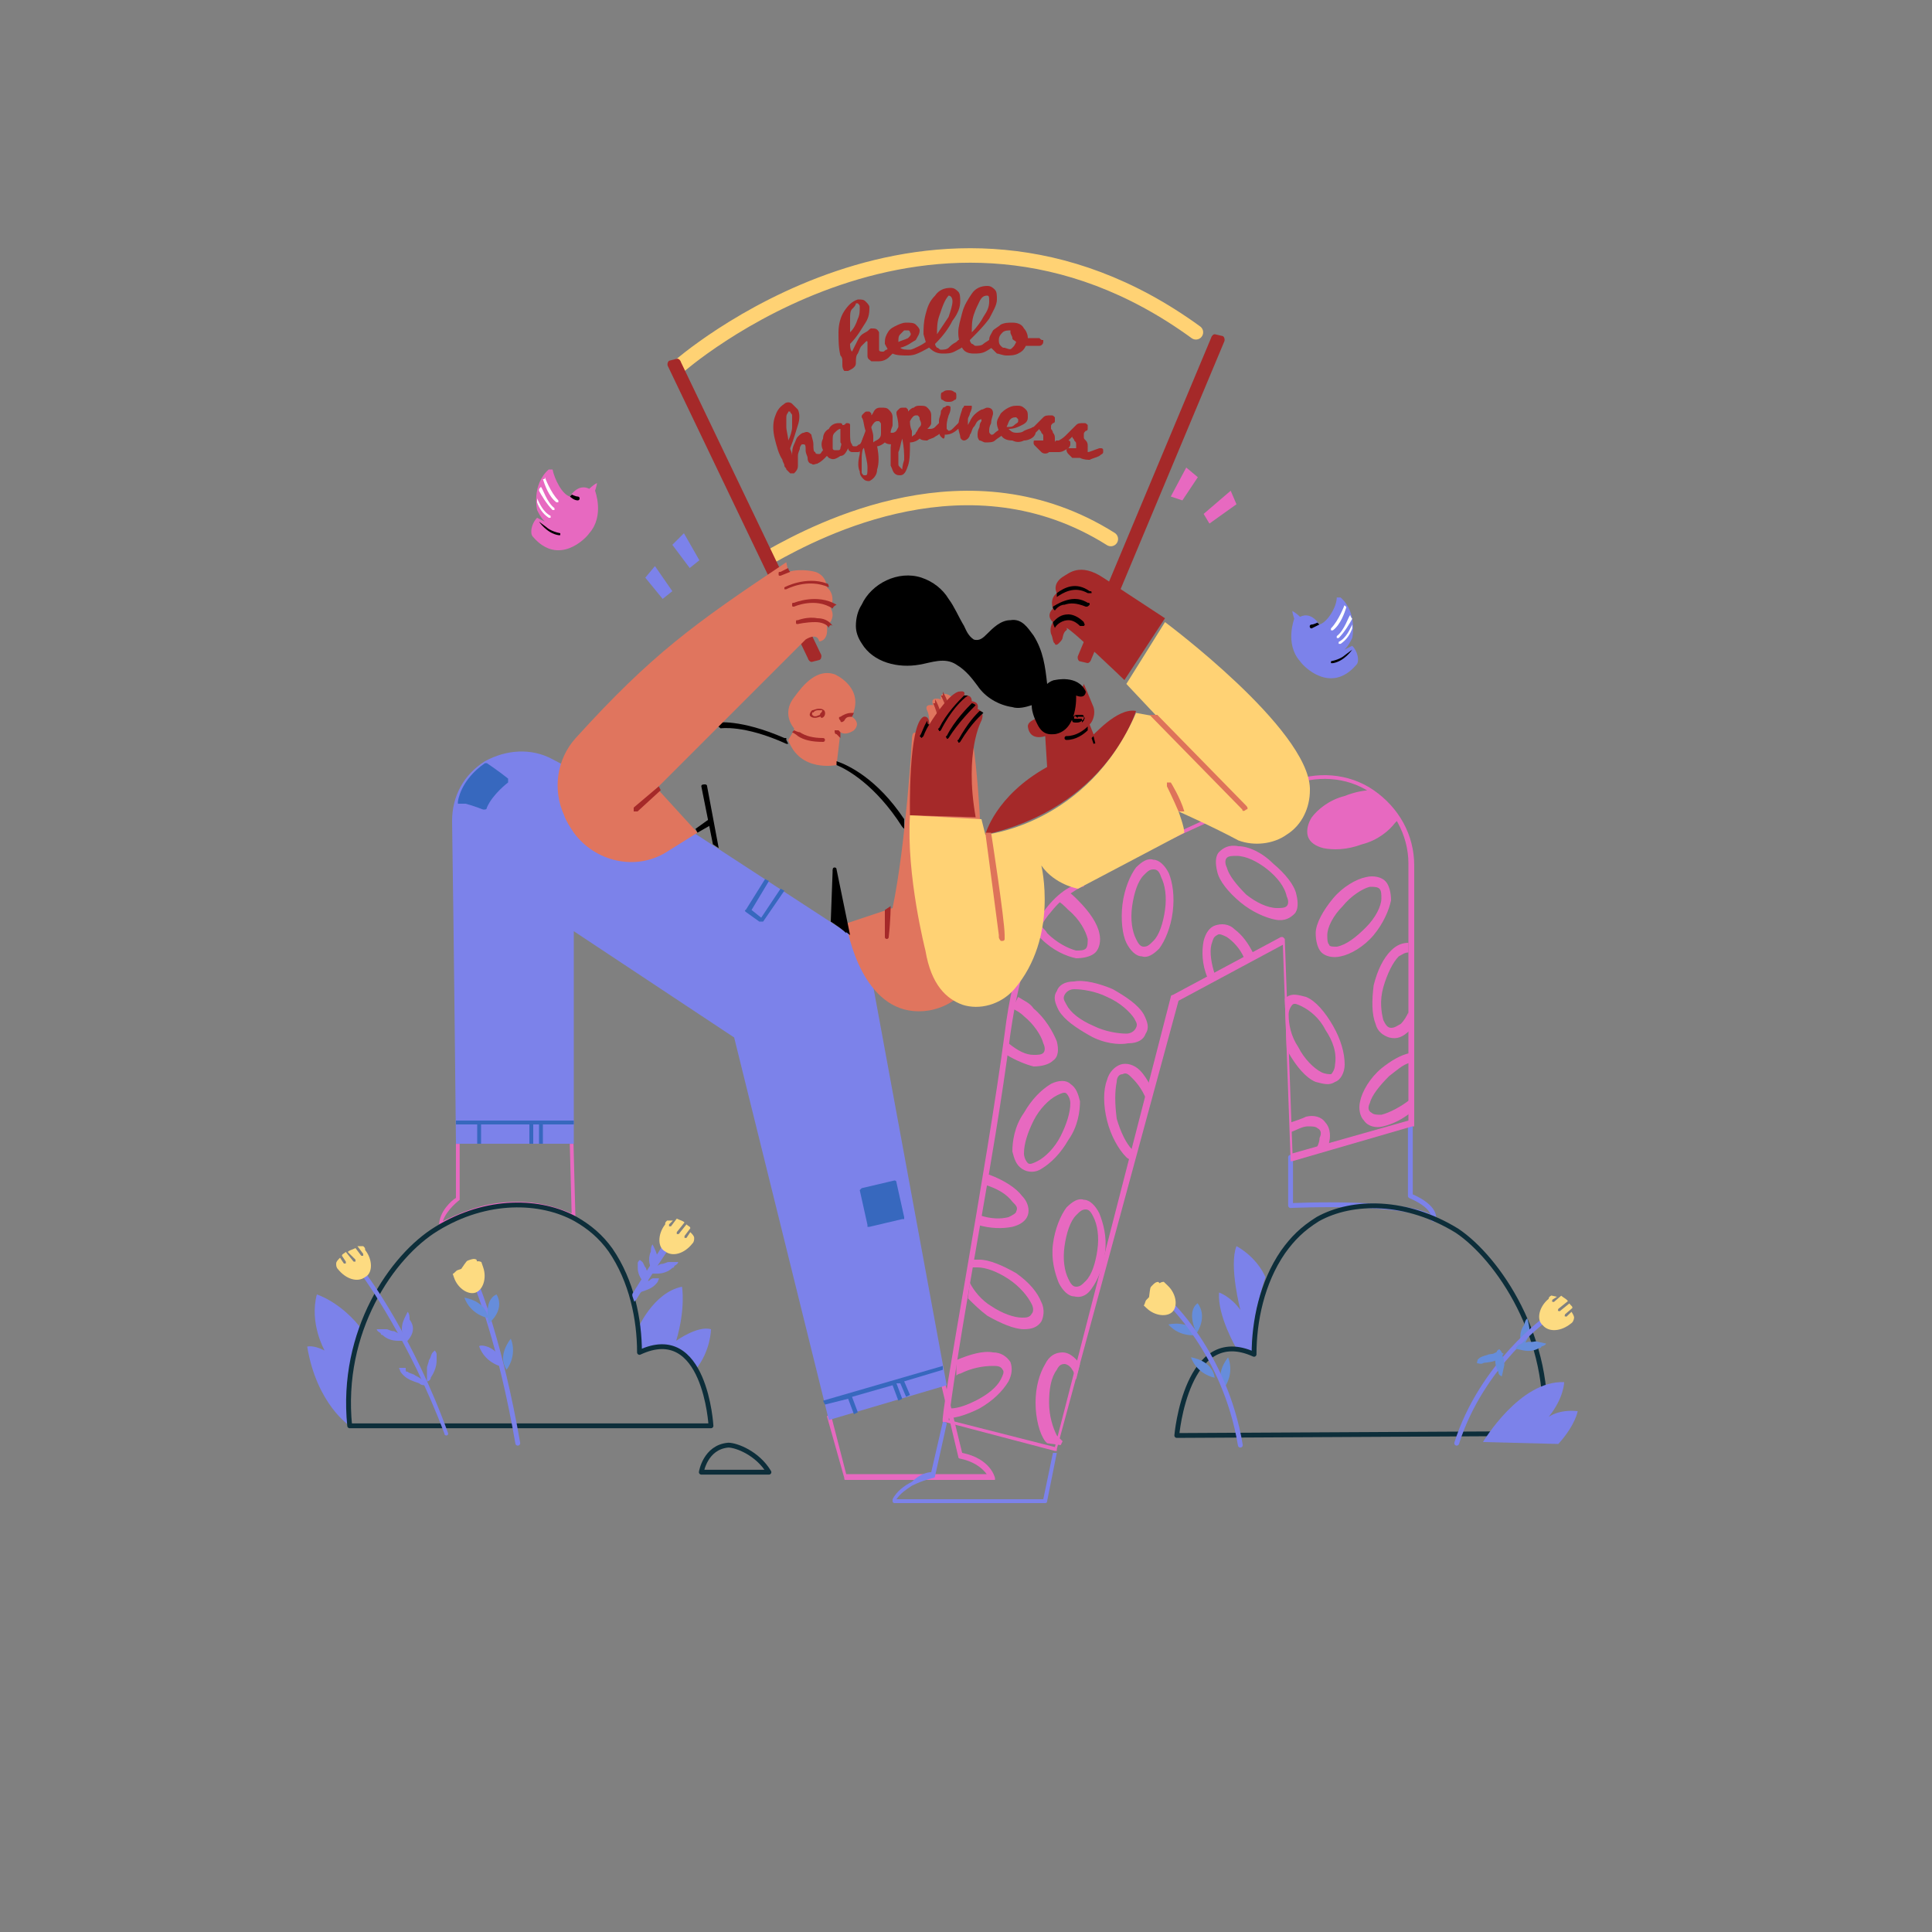 <svg xmlns="http://www.w3.org/2000/svg" version="1.1" xmlns:xlink="http://www.w3.org/1999/xlink" xmlns:svgjs="http://svgjs.com/svgjs" width="100" height="100"><rect width="100%" height="100%" fill="#808080" stroke="none"/><svg xmlns="http://www.w3.org/2000/svg" viewBox="0 0 100 100" style="enable-background:new 0 0 100 100" xml:space="preserve">
    <path d="M35.1 19s13.2-11.7 26.8-1.8" style="fill:none;stroke:#ffd274;stroke-width:.75;stroke-linecap:round;stroke-linejoin:round;stroke-miterlimit:2.287"></path>
    <path d="M33.2-95.5c2.5-1.4 10.3-5.5 17.6-.9" style="fill:none;stroke:#ffd274;stroke-width:.75;stroke-linecap:round;stroke-linejoin:round;stroke-miterlimit:2.287" transform="translate(6.696 124.299)"></path>
    <path d="M3046 378c0-.1-.1-.2-.2-.2h-.5c-.1 0-.2.1-.2.2l3.8 15.4c0 .1.1.2.2.2h.5c.1 0 .2-.1.2-.2L3046 378z" style="fill:#a52929" transform="matrix(-.77 -.178 -.258 1.114 2505.63 138.586)"></path>
    <path d="M-89.8-162.6c0-.1-.1-.2-.2-.2h-.5c-.1 0-.2.1-.2.2l4.1 14.4c0 .1.1.2.2.2h.5c.1 0 .2-.1.2-.2l-4.1-14.4z" style="fill:#a52929" transform="matrix(.766 -.197 .286 1.108 150.538 181.221)"></path>
    <path d="M29.5 25.7s.4-.7 1-.4c0 0 .2-.2.4-.3 0 .1-.1.4-.1.4s.5 1.3-.3 2.2c-.2.3-1.6 1.7-2.9.2-.1-.1-.1-.2-.1-.3 0-.2.1-.5.3-.7l.4.2c-.2-.2-.3-.4-.4-.6 0 0-.3-1.3.6-2.1h.2c.1.5.5 1.3.9 1.4z" style="fill:#e769c0"></path>
    <path d="M27.8 25.8c.1.2.3.7.7.9v.1h-.1c-.3-.2-.5-.5-.6-.8v-.2zm.2-.6c.1.1.3.8.7 1.1v.1h-.1c-.3-.3-.6-.8-.7-1 0-.1 0-.1.1-.2zm.2-.5s.3.8.7 1.2v.1h-.1c-.4-.3-.6-.9-.7-1.2.1 0 .1 0 .1-.1z" style="fill:#fff"></path>
    <path d="m29.5 25.7.1-.1s.2.1.3.1c0 0 .1 0 .1.1 0 0 0 .1-.1.1-.2 0-.4-.2-.4-.2zM27.9 27s.4.6 1 .7h.1v-.1c-.5-.1-.7-.3-.7-.3l-.4-.3z"></path>
    <path d="M2604.1-147.4s.4-.7 1-.4c0 0 .2-.2.4-.3 0 .1-.1.4-.1.4s.5 1.3-.3 2.2c-.2.3-1.6 1.7-2.9.2-.1-.1-.1-.2-.1-.3 0-.2.1-.5.3-.7l.4.2c-.2-.2-.3-.4-.4-.6 0 0-.3-1.3.6-2.1h.2c0 .5.5 1.3.9 1.4z" style="fill:#7c82ea" transform="matrix(-1 0 0 1 2672.39 179.726)"></path>
    <path d="M2602.4-147.4c.1.2.3.7.7.9v.1h-.1c-.3-.2-.5-.5-.6-.8v-.2zm.1-.5c.1.1.3.8.7 1.1v.1h-.1c-.3-.3-.6-.8-.7-1 .1-.1.1-.2.1-.2zm.3-.5s.3.8.7 1.2v.1h-.1c-.4-.3-.6-.9-.7-1.2l.1-.1z" style="fill:#fff" transform="matrix(-1 0 0 1 2672.39 179.726)"></path>
    <path d="m68.29 32.326-.1-.1s-.2.1-.3.1c0 0-.1 0-.1.1 0 0 0 .1.1.1l.4-.2zM69.99 33.626s-.4.6-1 .7h-.1v-.1c.5-.1.7-.3.7-.3l.4-.3z"></path>
    <g>
        <path d="M-.4 66.3v-2.8h.2v2.9s-.7.5-.9 1.1c1.5-.7 2.6-1 4-1 1 0 1.9.2 2.9.6l-.1-3.6h.2l.1 3.7v.1h-.1c-1-.4-2-.7-3-.6-1.5.1-2.5.3-4.1 1.1h-.1s-.1-.1 0-.1c0-.7.7-1.3.9-1.4z" style="fill:#e769c0" transform="matrix(.966 0 0 1 23.985 -4.294)"></path>
        <path d="M51.2 76.5c-.1-.2-.5-.8-1.5-1 0 0-.1 0-.1-.1l-.9-3.8.2-.1.9 3.7c1.5.3 1.7 1.3 1.7 1.3v.1H43.8c-.1 0-.1 0-.1-.1l-.9-3.2.2-.1.8 3.1h7.4z" style="fill:#e769c0"></path>
        <path d="M23.6 59.2h6.1v-11l8.3 5.5 4.9 19.8 6.1-1.8-4.2-22.8-8.9-5.8s-3.9-2-7.3-3.8c-1.1-.6-2.4-.5-3.5.1-1.1.7-1.7 1.8-1.7 3.1.1 6.7.2 16.7.2 16.7z" style="fill:#7c82ea"></path>
        <path d="m39.6 45.5.2.1-.9 1.5.5.4 1-1.5.2.1-1.1 1.6h-.2l-.7-.5s-.1-.1 0-.1l1-1.6zM25.2 39.5h-.1c-1.3.9-1.4 2-1.4 2v.1h.4c.4.1.9.3.9.3h.1s.1 0 .1-.1c.3-.7 1.1-1.3 1.1-1.3v-.2c-.5-.4-1.1-.8-1.1-.8zm-.1.3c-.9.7-1.1 1.4-1.2 1.7h.3c.3.1.7.2.8.3.3-.6.8-1.1 1-1.2-.3-.5-.7-.7-.9-.8zM23.6 58.2V58h6.1v.2h-1.6v1h-.2v-1h-.3v1h-.2v-1h-2.5v1h-.2v-1h-1.1zM48.8 70.7v.2l-2 .6.3.7-.2.1-.3-.7h-.2l.3.8-.2.1-.3-.8-2.1.6.3.8-.2.1-.3-.8-1.2.3-.1-.2 6.2-1.8zM44.6 61.5c-.1 0-.1 0 0 0l-.1.1.4 1.8v.1h.1l1.7-.4h.1V63l-.4-1.8c0-.1-.1-.1-.1-.1l-1.7.4zm.1.2.3 1.6 1.5-.3-.3-1.6-1.5.3z" style="fill:#3768be"></path>
        <g>
            <path d="M43.8 47.8c.2 1.2 1.2 5 4.3 4.5 1.1-.2 3-1.1 2.8-4.9-.1-4.1-.2-7-.7-10.1-.1-.5-.2-.9-.4-1.2-.2-.3-.4-.2-.3.2-.4-.5-.9-.5-.8-.1 0 0-.6-.2-.4.3 0 0-.5-.1-.3.3s.1 1.8 0 1.9c-.1.1-.2-.4-.5-.7-.1-.1-.3-.2-.3.3 0 0-.3 5.3-1 8.7l-2.4.8z" style="fill:#e0755e"></path>
            <path d="M48.8 39.4c-.1-.1-.1-.2-.2-.3l-.4-.4-.1-.1s.1 0 .1-.1l.1.1c.1.1.3.2.4.4.1.1.1.2.2.3.2-.2.4-.3.7-.4 0 0 .1 0 .1.1 0 0 0 .1-.1.1-.2 0-.5.2-.6.4 0 .1.1.1.1.2v.2l-.1.1h-.1c-.1 0-.1-.1-.1-.2-.2-.2-.1-.3 0-.4-.1 0-.1 0 0 0zm0 .1V39.8v-.3c0 .1 0 .1 0 0z" style="fill:#a52929"></path>
            <path d="M48.4 36.4v-.2s.4.6.5 1.8c0 .1 0 .1-.1.1s-.1 0-.1-.1c-.1-1-.4-1.6-.4-1.6h.1zM48.8 35.8v.2h-.1s.5.9.5 1.9c0 .1 0 .1.1.1s.1 0 .1-.1c0-1.1-.6-2.1-.6-2.1zM49.6 36v.2c-.1-.1-.1-.2-.2-.2 0 0 .4 1.3.5 2 0 .1 0 .1.1.1s.1 0 .1-.1c-.1-.7-.5-2-.5-2z" style="fill:#a52929;fill-opacity:.86"></path>
            <path d="M45.8 47.1v1.4c0 .1.1.1.1.1.1 0 .1-.1.1-.1.1-.9.1-1.6.1-1.6l-.3.2z" style="fill:#a52929"></path>
        </g>
        <g>
            <path d="m40.8 38.3.3-.5v-.1c-.4-.5-.4-1.1 0-1.6.5-.7 1.2-1.5 2.1-1.2 0 0 1.4.6 1 1.9l-.1.3s.5.3.1.7c0 0-.4.3-.7.1l-.2 1.7s-1.9.4-2.5-1.3z" style="fill:#e0755e"></path>
            <path d="m41.1 37.8-.1.1s.2.1.3.2c.3.2.7.3 1.3.3.1 0 .1-.1.1-.1 0-.1-.1-.1-.1-.1-.5 0-.9-.1-1.2-.3-.1 0-.3-.1-.3-.1zM44.1 37.1l.1-.2h-.1c-.1 0-.3 0-.6.2-.1 0-.1.1 0 .2 0 .1.1.1.2 0 .1-.2.2-.2.4-.2-.1 0 0 0 0 0zM43.3 38l.2.2v-.3l-.1-.1h-.2c0 .1 0 .2.1.2z" style="fill:#a52929"></path>
            <path d="M-113.2-140.6c-.1.1-.2.3-.1.4.1.1.2.1.3.1.1 0 .3-.1.4-.1 0 0 .1-.1 0-.1 0 0-.1-.1-.1 0-.1 0-.2.1-.3.1-.1 0-.1 0-.2-.1v-.1s0-.1.1-.1c0 0 .1-.1 0-.1h-.1z" style="fill:#a52929" transform="matrix(.878 0 0 .782 141.425 146.712)"></path>
            <path d="M-112.6-140.1c.2-.1.2-.4.1-.5-.1-.1-.2-.1-.3-.1-.2 0-.3.1-.4.1v.1s.1.1.1 0c.1-.1.2-.1.3-.1h.2s0 .1-.1.2c0 0-.1.1 0 .1 0 .2 0 .2.1.2z" style="fill:#a52929" transform="matrix(.878 0 0 .782 141.425 146.712)"></path>
        </g>
        <g>
            <path d="M37.3 37.7s1.2-.2 3.4.8h.1l-.1-.2v-.1h-.1c-2.3-1-3.5-.8-3.5-.8-.1 0-.1.1-.1.1.2.1.3.2.3.2zM43.3 39.4v.2c.5.2 2 1 3.4 3.2l.1.1v-.5c-1.4-2.1-2.9-2.8-3.5-3 .1 0 0 0 0 0zM36.1 43.1l.7-.4s.1-.1 0-.2l-.1-.1-.7.5.1.2z"></path>
            <path d="m36.3 40.7.6 3 .3.2-.6-3.2c0-.1-.1-.1-.1-.1-.1 0-.2 0-.2.1zM43.1 45l.5 3.1.4.3-.7-3.4c0-.1-.1-.1-.1-.1-.1 0-.1.1-.1.1z"></path>
            <path d="m43 47.7.1-2.7c.4 1 .5 2.2.7 3.3-.2-.2-.5-.4-.8-.6z"></path>
        </g>
        <g>
            <path d="M40.7 29.1c-4.8 3.2-7 4.8-10.9 9.1-1 1.1-1.2 2.7-.6 4 .1.3.3.6.5.9 1.1 1.5 3.2 2 4.8 1l1.6-1-2.1-2.3 7.7-7.7s.6-.4.7.1c0 0 .5 0 .4-.8 0 0 .5-.4.2-.9 0 0 .3-.7-.2-1.1 0 0 0-.6-.6-.8 0 0-.7-.2-1.4 0l-.1-.5z" style="fill:#e0755e"></path>
            <path d="m34.1 40.7.1.2L33 42h-.2v-.2l1.3-1.1zM42.9 32.5c-.1-.2-.4-.3-.7-.3-.5 0-.9.1-.9.1-.1 0-.1 0-.1-.1s0-.1.1-.1c0 0 .5-.2 1-.1.3 0 .6.1.8.4-.1-.1-.2 0-.2.1zm.2-1c-.9-.6-2-.1-2-.1-.1 0-.1 0-.1-.1s0-.1.1-.1c0 0 1.2-.5 2.2.1-.2.1-.2.2-.2.2zm-.2-1.1c-1.1-.5-2.2.1-2.2.1h-.1v-.1s1.1-.6 2.2-.2c.1 0 .1.2.1.2zm-2.1-1c0 .1.1.2.1.2l-.5.2c-.1 0-.1 0-.1-.1s0-.1.1-.1l.4-.2z" style="fill:#a52929"></path>
        </g>
    </g>
    <g>
        <path d="M55 33c0 .1-.1.2-.2.3-.1.1-.2.1-.2 0-.1 0-.1-.3-.2-.5 0 0-.1-.3.1-.6 0 0-.4-.3 0-.7 0 0-.2-.5.2-.8 0 0-.3-.5.4-.9.2-.1.8-.7 2 .1l3.2 2.1-2.1 3.2s-2.7-2.6-3-2.7c.1.2-.1 0-.2.5z" style="fill:#a52929"></path>
        <path d="M54.5 32.2c.2-.2.4-.4.8-.4.2 0 .5.1.8.4 0 .1.1.1 0 .2h-.2c-.2-.2-.4-.3-.6-.3-.3 0-.6.2-.7.4-.1-.2-.1-.3-.1-.3zm0-.8c0 .1 0 .1.1.2 0 0 .2-.3.5-.3.3-.1.6-.1 1.1.1.1 0 .1 0 .2-.1 0-.1 0-.1-.1-.1-.5-.3-.9-.2-1.2-.1-.3.1-.6.3-.6.3zm.2-.7v.2c.3-.2.9-.6 1.6-.2h.2c0-.1 0-.1-.1-.1-.7-.5-1.3-.2-1.7.1 0-.1 0 0 0 0z"></path>
        <path d="M47.1 42.2s-.1-4.7.7-5.1c0 0 .3-.1.3.4 0 0 .9-1.5 1.5-1.7.1 0 .4-.1.3.2 0 0 .4-.1.4.3 0 0 .4 0 .3.4 0 0 .4.1.2.6 0 0-.9 1.6-.3 5l-3.4-.1z" style="fill:#a52929"></path>
        <path d="M50.7 36.8s.1 0 .2.1c-.1.1-.6.5-1.2 1.5 0 0-.1.1-.1 0 0 0-.1-.1 0-.1.5-.9.9-1.3 1.1-1.5zm-2.7.5c0 .1 0 .2.1.2-.2.3-.3.6-.3.6l-.1.1-.1-.1c.1-.1.2-.5.4-.8zm2.3-.9s.1 0 .2.1c-.2.2-.9.9-1.4 1.7 0 0-.1.1-.1 0 0 0-.1-.1 0-.1.4-.8 1.1-1.5 1.3-1.7zm-.4-.4h.2c-.3.2-.9.8-1.4 1.8 0 0-.1.1-.1 0 0 0-.1-.1 0-.1.4-.8 1-1.4 1.3-1.7z"></path>
        <path d="M58.8 36.8s-1.5 5-7.8 6.4c0 0 .5-2 3.2-3.5l-.1-1.6s-.8.3-.9-.5c0-.2.2-.3.4-.4 0 0 .4.7 1.1.4.3-.1.8-.8.9-2 0 0 .4.2.5-.2 0 0 .3.7.5 1.2.1.3 0 .7-.2.9l.2.5c-.1.2 1.2-1.4 2.2-1.2z" style="fill:#a52929"></path>
        <path d="M55.7 37c-.1 0-.1.1-.2.1-.1.1-.1.1 0 .2 0 .1.1.1.2.1s.2 0 .3-.1v-.1h-.4v-.1l.1-.1c.1.1.1.1 0 0 .1 0 0 0 0 0z"></path>
        <path d="m56 37.4.1-.1c0-.1.1-.1 0-.2 0-.1-.1-.1-.1-.1h-.3s-.1.1 0 .1c0 0 .1.1.1 0H56.1v.1l-.1.1v.1c-.1 0-.1 0 0 0zM56.3 37.6v.2c-.2.2-.6.5-1.1.5 0 0-.1 0-.1-.1 0 0 0-.1.1-.1.5 0 .9-.3 1.1-.5zM56.6 38.5l-.1-.3.1-.1.1.4c0-.1 0 0-.1 0z"></path>
        <path d="M53.4 36.5c-.3.1-.7.2-1 .1-.7-.1-1.4-.5-1.8-1.1-.3-.4-.6-.8-1.1-1.1-.6-.4-1.3-.1-1.9 0-1.1.2-2.4-.1-3-1.1-.2-.3-.3-.6-.3-.9 0-.4.1-.8.3-1.1.5-1.1 1.9-1.8 3.1-1.4.6.2 1.1.6 1.4 1.1.3.4.5.9.8 1.4.1.2.2.5.5.7.3.1.5-.1.7-.3.3-.3.7-.7 1.2-.7.6-.1.9.4 1.2.8.5.8.6 1.6.7 2.5.1-.1.3-.2.4-.2 0 0 1.2-.3 1.6.6 0 0 0 .4-.5.2 0 0 .1 1.8-1.1 2-.2 0-.6.1-.9-.5-.1-.2-.3-.6-.3-1z"></path>
        <g>
            <path d="M66.8 59.9v2.5s6.2-.3 7.4.7c0 0 .2-.6-1.2-1.2v-3.7" style="fill:none;stroke:#7c82ea;stroke-width:.25;stroke-linecap:round;stroke-linejoin:round;stroke-miterlimit:2.287"></path>
            <path d="m48.2 76.2.6-2.6c.1 0 .2 0 .2.1l-.6 2.7s0 .1-.1.1c0 0-.5.1-1.1.4-.3.2-.6.4-.8.7H54l.5-2.4h.2l-.5 2.5c0 .1-.1.1-.1.1h-7.8s-.1 0-.1-.1v-.1c.2-.4.6-.7 1-.9.4-.4.8-.5 1-.5z" style="fill:#7c82ea"></path>
            <path d="M72.9 58V44.7c0-1.5-.8-2.9-2-3.7-1.2-.8-2.8-.9-4.2-.3-2.8 1.2-6 2.7-6 2.7-.1 0-.1 0-.1-.1s0-.1.1-.1c0 0 3.2-1.5 6-2.7 1.4-.6 3.1-.5 4.4.4 1.3.9 2.1 2.3 2.1 3.9v13.5h-.1l-6.2 1.8h-.1V60l-.4-11.1-5.4 2.9L54.7 75v.1h-.1l-5.7-1.5h-.1c-.2-.1 2.3-13.3 3.2-20.1.9-7.4 3.9-7.8 4-7.8.1 0 .1 0 .1.1s0 .1-.1.1c0 0-.9.4-1.6 1.3-.8.9-1.6 2.8-2.1 6.3-.9 6.9-2.4 13.9-3.2 20l5.5 1.4 6-23.3s0-.1.1-.1l5.6-3h.1l.1.1.4 11.1 6-1.7z" style="fill:#e769c0"></path>
            <path d="m54.2 74.7-.1-.1c-.3-.4-.5-1.2-.5-2s.2-1.5.5-2c.2-.4.5-.6.9-.6.3 0 .6.2.9.6l-.2.8c-.1-.2-.1-.4-.2-.5-.1-.2-.3-.3-.4-.3-.2 0-.3.1-.4.3-.3.4-.4 1-.4 1.7s.2 1.3.4 1.7l.3.3-.1.2-.7-.1zm-4.7-4.3c.7-.3 1.4-.5 1.9-.4.4 0 .7.2.9.5.1.3.1.6-.1 1-.3.5-.8 1-1.5 1.4-.6.3-1.2.5-1.6.5l.1-.5c.4 0 .9-.2 1.3-.4.6-.3 1.1-.7 1.3-1.1.1-.2.2-.4.1-.5-.1-.2-.3-.2-.5-.2-.5 0-1.1.1-1.7.4-.1 0-.2.1-.2.1v-.8zm.9-5.2h.3c.5 0 1.2.3 1.9.7.7.5 1.1 1 1.3 1.5.2.4.1.8 0 1-.2.3-.5.4-.9.4-.5 0-1.2-.3-1.9-.7-.4-.3-.7-.6-1-.9l.1-.8c.2.4.6.9 1.1 1.2.6.4 1.2.6 1.6.6.2 0 .4 0 .5-.2.1-.1.1-.3 0-.5-.2-.4-.6-.9-1.2-1.3s-1.2-.6-1.6-.6h-.3l.1-.4zm5.2 1.9c-.3 0-.6-.3-.8-.7-.2-.5-.4-1.2-.3-2 .1-.8.4-1.5.7-1.9.3-.3.6-.5.9-.4.3 0 .6.3.8.7.2.5.4 1.2.3 2-.1.8-.4 1.5-.7 1.9-.2.3-.5.5-.9.4zm.6-4.5c-.2 0-.3.1-.5.3-.3.3-.5.9-.6 1.6-.1.7 0 1.3.2 1.7.1.2.2.4.4.4s.3-.1.5-.3c.3-.3.5-.9.6-1.6.1-.7 0-1.3-.2-1.7-.1-.2-.2-.4-.4-.4zm-5.1-1.8h.1c.8.3 1.4.7 1.7 1.1.3.3.4.7.3 1-.1.3-.4.5-.8.6-.5.1-1.1.1-1.8-.1l.1-.5c.6.2 1.1.2 1.5.1.2-.1.4-.2.4-.3.1-.2 0-.3-.2-.5-.3-.4-.8-.7-1.5-.9h-.1l.3-.5zm1.8-.3c-.3-.2-.4-.5-.5-.9 0-.5.1-1.3.6-2 .4-.7.9-1.2 1.4-1.5.4-.2.8-.2 1 0 .3.2.4.5.5.9 0 .5-.1 1.3-.6 2-.4.7-.9 1.2-1.4 1.5-.3.2-.7.2-1 0zm5.7-.4c-.1-.1-.2-.1-.3-.2-.4-.4-.8-1.1-1-1.9-.2-.8-.2-1.6 0-2.1.1-.4.4-.7.7-.8.3-.1.7 0 1 .3.2.2.4.5.6.9l-.2.8c-.2-.6-.5-1-.8-1.3-.2-.2-.3-.3-.5-.2-.2 0-.3.2-.3.4-.1.5-.1 1.1 0 1.9.2.7.5 1.3.8 1.6l.1.1-.1.5zm-3.4-3.5c-.1-.1-.3 0-.5.1-.4.2-.9.7-1.2 1.3-.3.6-.5 1.2-.5 1.7 0 .2.1.4.2.5.1.1.3 0 .5-.1.4-.2.9-.7 1.2-1.3s.5-1.2.5-1.7c0-.2-.1-.4-.2-.5zm11.6 1.5c.3-.1.6-.2.8-.3.4-.1.8 0 1 .3.2.2.3.6.2 1 0 .1-.1.2-.1.3l-.7.2c.2-.2.3-.5.3-.7.1-.2.1-.4-.1-.5-.1-.1-.3-.1-.5-.1-.3 0-.6.2-.9.3v-.5zm6.2-3.6v.5c-.4.1-.7.4-1.1.7-.5.5-.9 1-1 1.4-.1.2-.1.4.1.5.1.1.3.1.5.1.4-.1 1-.4 1.5-.8v.7c-.5.4-1 .6-1.4.7-.4.1-.8 0-1-.3-.2-.2-.3-.6-.2-1 .1-.5.5-1.2 1.1-1.7.5-.4 1-.7 1.5-.8zm-6.5-2.8.1-.1c.3-.2.6-.1 1 0 .5.2 1 .8 1.4 1.5.4.7.6 1.4.6 2 0 .4-.2.8-.5.9-.3.2-.6.1-1 0-.5-.2-1-.8-1.4-1.5 0-.1-.1-.2-.1-.2l-.1-2.6zm2.1 1.6c-.3-.6-.8-1-1.2-1.2-.2-.1-.4-.2-.5-.1-.1.1-.2.3-.2.5 0 .5.1 1.1.5 1.7.3.6.8 1.1 1.2 1.3.2.1.4.1.5.1.1-.1.2-.3.2-.5.1-.6-.1-1.2-.5-1.8zm-15.9-1.7c.3.2.6.3.8.6.6.5 1 1.2 1.2 1.7.1.4.1.8-.2 1-.2.2-.6.3-1 .3-.4-.1-.9-.3-1.4-.6l.1-.6c.5.4.9.6 1.3.6.2 0 .4 0 .5-.1.1-.1.1-.3 0-.5-.1-.4-.5-1-1-1.4-.2-.2-.4-.3-.6-.4l.3-.6zm3.7 2c-.7-.4-1.3-.8-1.6-1.3-.2-.4-.3-.7-.1-1 .1-.3.4-.5.9-.5.5-.1 1.3.1 2 .4.7.4 1.3.8 1.6 1.3.2.4.3.7.1 1-.1.3-.4.5-.9.5-.5.1-1.3 0-2-.4zm16.6-.3s-.1 0 0 0c-.4.4-.7.5-1.1.4-.3-.1-.6-.3-.7-.7-.2-.5-.2-1.2-.1-2 .2-.8.5-1.4.9-1.8.3-.3.6-.4.9-.4v.5c-.2 0-.3.1-.5.2-.3.3-.6.9-.8 1.6-.2.7-.1 1.3 0 1.7.1.2.2.4.4.4s.3-.1.5-.2c.2-.2.3-.4.4-.6l.1.9zm-15.7-1.7c-.6-.3-1.3-.4-1.7-.4-.2 0-.4.1-.5.3-.1.2 0 .3.1.5.2.4.7.8 1.4 1.1.6.3 1.3.4 1.7.4.2 0 .4-.1.5-.3.1-.2 0-.3-.1-.5-.2-.3-.7-.8-1.4-1.1zm5.2-1c-.3-.7-.3-1.4-.2-1.9.1-.4.3-.7.6-.8.3-.1.7-.1 1 .2.4.3.7.7 1 1.3l-.5.2c-.2-.5-.6-.9-.9-1.1-.2-.1-.4-.2-.5-.1-.2.1-.2.2-.3.5-.1.4 0 1 .2 1.6l-.4.1zm-7.3-4.5c.2.1.4.3.6.5.6.6 1 1.2 1.1 1.7.1.4 0 .8-.2 1-.2.2-.6.3-1 .3-.5-.1-1.2-.4-1.8-1l-.3-.3c.1-.2.2-.3.2-.5.1.2.3.3.4.5.5.5 1.1.8 1.5.9.2 0 .4 0 .5-.1.1-.1.1-.3.1-.5-.1-.4-.4-1-1-1.5-.2-.2-.4-.4-.6-.5.2-.3.3-.4.5-.5zm13.8.4c.5-.6 1.2-1 1.7-1.1.4-.1.8 0 1 .2.2.2.3.6.3 1-.1.5-.4 1.2-.9 1.8-.5.6-1.2 1-1.7 1.1-.4.1-.8 0-1-.2-.2-.2-.3-.6-.3-1 0-.5.4-1.2.9-1.8zm-10.9.3c.1-.8.4-1.5.7-1.9.3-.3.6-.5.9-.4.3 0 .6.3.8.7.2.5.3 1.2.2 2-.1.8-.4 1.5-.7 1.9-.3.3-.6.5-.9.4-.3 0-.6-.3-.8-.7-.2-.4-.3-1.2-.2-2zM70.7 48c.5-.5.8-1.1.8-1.5 0-.2 0-.4-.1-.5s-.3-.1-.5-.1c-.4.1-1 .5-1.4 1-.5.5-.8 1.1-.8 1.5 0 .2 0 .4.1.5 0 .1.2.1.4.1.5-.1 1-.5 1.5-1zm-10.4-.9c.1-.7 0-1.3-.2-1.7-.1-.3-.2-.4-.4-.4s-.3.1-.5.3c-.3.3-.5.9-.6 1.6-.1.7 0 1.3.2 1.7.1.2.2.4.4.4s.3-.1.5-.3c.3-.3.5-.9.6-1.6zm3.9-.4c-.6-.5-1.1-1.1-1.2-1.6-.1-.4-.1-.8.1-1 .2-.2.5-.4 1-.3.5 0 1.2.3 1.8.9.6.5 1.1 1.1 1.2 1.6.1.4.1.8-.1 1-.2.2-.5.4-1 .3-.5-.1-1.2-.4-1.8-.9zm1.4-1.7c-.5-.4-1.1-.7-1.6-.7-.2 0-.4 0-.5.1-.1.1-.1.3 0 .5.1.4.5.9 1 1.4.5.4 1.1.7 1.6.7.2 0 .4 0 .5-.1.1-.1.1-.3 0-.5-.1-.5-.5-1-1-1.4zm5.4-4.1c.6.4 1.1.9 1.4 1.4 0 .1-.1.2-.2.3-.3.4-.9.9-1.7 1.1-.8.3-1.5.3-2 .2-.4-.1-.7-.3-.8-.6-.1-.3 0-.7.2-1 .3-.4.9-.9 1.7-1.1.5-.2 1-.3 1.4-.3zm-2.9 2.2c-.1-.2 0-.3.2-.5.3-.4.8-.7 1.5-.9.7-.2 1.3-.3 1.7-.2.2.1.4.1.5.3.1.2 0 .3-.2.5-.3.4-.8.7-1.5.9-.7.2-1.3.3-1.7.2-.2 0-.4-.1-.5-.3zm-2.2-2.2c.1.1.2.2.3.2.3.3.5.6.4.9-.1.3-.3.6-.7.8-.5.2-1.2.3-2 .2-.6-.1-1-.3-1.4-.5l.6-.3.9.3c.7.1 1.3.1 1.7-.1.2-.1.4-.2.4-.4s-.1-.3-.2-.5c-.1-.1-.3-.2-.5-.3l.5-.3z" style="fill:#e769c0"></path>
        </g>
        <g>
            <path d="m47.1 42.2 3.7.2.2.8s5.3-.5 7.8-6.3l1.1.2-1.6-1.7 2-3.2s7.4 5.5 7.5 8.6v.1c0 .9-.4 1.8-1.2 2.3-.7.5-1.7.6-2.5.3C62.8 42.8 61 42 61 42s.3.8.3 1.1L55.8 46s-1.2-.2-1.9-1.2c0 0 .9 3.7-1.4 6.4-.7.8-1.8 1.1-2.7.8-.8-.3-1.6-1-1.9-2.8 0 0-1-3.9-.8-7z" style="fill:#ffd274"></path>
            <path d="M51.7 48.5v-.1c-.1-.8-.7-5.3-.7-5.3h.3s.7 4.5.7 5.3v.2c0 .1-.1.1-.1.1h-.1s-.1-.1-.1-.2zm.1-.1c.1 0 .1 0 0 0 .1 0 .1 0 0 0zM59.9 37h-.4l4.8 4.9c0 .1.1.1.2 0 .1 0 .1-.1 0-.2L59.9 37zM61 42c-.3-.7-.6-1.3-.6-1.3v-.2h.2s.5.8.7 1.5H61z" style="fill:#de735a"></path>
        </g>
    </g>
    <g>
        <path d="M33 68.8s.8-1.9 2.3-2.2c0 0 .2 1.1-.3 2.8 0 0 1.1-.8 1.8-.6 0 0 0 1.1-.8 2.1 0 0-.7-1.8-2.9-.9 0 0 0-1.1-.1-1.2zM18.1 73.8s-1.7-1.1-2.2-4.1c0 0 .3-.1.9.2 0 0-.8-1.4-.4-2.9 0 0 1.3.4 2.4 1.9-.1 0-1.2 2.6-.7 4.9z" style="fill:#7c82ea"></path>
        <path d="M18.1 73.8h18.7s-.3-5.4-3.7-3.8c0-1.7-.4-3.7-1.5-5.3-.5-.7-1.1-1.2-1.8-1.6-1.8-1-4.6-1.1-7.2.5-2.3 1.4-5 5.3-4.5 10.2zM39.8 76.2h-3.5s.2-1.3 1.4-1.4c.4 0 1.5.4 2.1 1.4z" style="fill:none;stroke:#0d2e3a;stroke-width:.25;stroke-linecap:round;stroke-linejoin:round;stroke-miterlimit:2.287"></path>
        <path d="M24.7 66.6s1.2 2.9 2.1 8.1" style="fill:none;stroke:#7c82ea;stroke-width:.25;stroke-linecap:round;stroke-linejoin:round;stroke-miterlimit:2.287"></path>
        <path d="M25.3 68.5s-.3-1.2.4-1.5c0 0 .5.7-.4 1.5z" style="fill:#668ddb"></path>
        <path d="M92.4 555.3s-.8-.1-1.1-.7c0 0 1 .1 1.1.7z" style="fill:#668ddb" transform="matrix(1.116 0 0 1.509 -77.855 -769.725)"></path>
        <path d="M74.5 513.7s-.8-.1-1.1-.7c0-.1 1 0 1.1.7z" style="fill:#7c82ea" transform="matrix(1.116 0 0 1.509 -57.112 -704.422)"></path>
        <path d="M243.5 466.2s-.8-.1-1.1-.7c0 0 1 .1 1.1.7z" style="fill:#668ddb" transform="matrix(-.836 .739 1 1.131 -236.412 -636.323)"></path>
        <path d="M515.3-46.9v.6-.6c.2 0 .3 0 .4.1v.6-.5c.1 0 .2.1.2.1v.3c0 .6-.4 1.1-.8 1.1s-.8-.5-.8-1.1v-.2c.1 0 .2-.1.3-.1v.5-.5h.2v.4-.4c.4-.3.4-.3.5-.3z" style="fill:#fddb81" transform="rotate(-18.94 605.894 1481.1)"></path>
        <g>
            <path d="M18.8 66.1s2.4 3.3 4.2 8.1c0 .1.1.1.1.1.1 0 .1-.1.1-.1-1.8-5-4.2-8.2-4.2-8.2s-.1-.1-.2 0v.1z" style="fill:#7c82ea"></path>
            <path d="M21 69.5c0-.1-.1-.2-.1-.2 0-.2-.1-.3-.1-.5 0-.3.1-.5.2-.7l.1-.2c.1.1.1.3.1.4.3.4.2.8-.2 1.2" style="fill:#7c82ea"></path>
            <path d="M21 69.4s-.1 0 0 0h-.4c-.3 0-.6-.1-.8-.3-.1 0-.1-.1-.1-.1s-.2-.1-.2-.2h.5c.1 0 .2.1.4.1.2.1.4.2.5.3M22.1 71.7H22c-.1 0-.2 0-.3-.1-.3-.1-.6-.2-.8-.4-.1-.1-.2-.2-.2-.3 0 0-.1-.1 0-.1H21c0 .2 0 .2.1.2.1.1.3.1.4.2.2.1.4.2.5.4M22.1 71.5v-.7c0-.1.1-.3.1-.4.1-.1.1-.3.2-.4l.1-.1s.1.1.1.2V70.4c0 .3-.1.6-.3.9 0 .1-.1.2-.2.2" style="fill:#7c82ea"></path>
            <path d="M18.5 64.5h.3c.1.1.1.1.1.2.4.5.4 1.2 0 1.4-.4.3-1 .1-1.4-.4-.1-.1-.1-.2-.1-.3 0-.1.1-.2.2-.3l.2.3h.1v-.1l-.2-.3c0-.1.1-.1.2-.2l.4.5h.1v-.1l-.4-.4c.1-.1.2-.1.4-.2l.3.4h.1v-.1l-.3-.4z" style="fill:#fddb81"></path>
        </g>
        <g>
            <path d="M1422.5 101.2s.7 1 1.6 2.5l.1.1.1-.3v-.1l-1.5-2.4s-.1-.1-.2 0-.1.1-.1.2z" style="fill:#7c82ea" transform="matrix(-1 0 0 1 1457.03 -36.425)"></path>
            <path d="M1584.5 39.6c0-.1-.1-.2-.1-.2 0-.2-.1-.3-.1-.5 0-.3.1-.5.2-.7l.1-.2c.1.1.1.3.1.4.2.4.1.9-.2 1.2" style="fill:#7c82ea" transform="matrix(-.878 0 0 .918 1425.056 29.528)"></path>
            <path d="M1457.5 161.6s-.1 0 0 0h-.4c-.3 0-.6-.1-.8-.3-.1 0-.1-.1-.1-.1s-.2-.1-.2-.2h.5c.1 0 .2.1.4.1.2.1.4.2.5.3" style="fill:#7c82ea" transform="matrix(-1 0 0 1 1491.103 -95.677)"></path>
            <path d="M1612.6-15.1h-.1c-.1 0-.2 0-.3-.1-.3-.1-.6-.2-.8-.4-.1-.1-.2-.2-.2-.3 0 0-.1-.1 0-.1H1611.5c.1 0 .2.1.2.1.1.1.3.1.4.2.2.1.4.2.5.4" style="fill:#7c82ea" transform="matrix(-.861 0 0 .87 1421.315 80.085)"></path>
            <path d="M1419.6-60.1v-.7c0-.1.1-.3.1-.4.1-.1.1-.3.2-.4l.1-.1s.1.1.1.2V-61.2c0 .3-.1.6-.3.9 0 .1-.1.2-.2.2" style="fill:#7c82ea" transform="matrix(-1.071 0 0 .842 1553.937 117.163)"></path>
            <path d="M1422.2 99.6h.3c.1.1.1.1.1.2.4.5.4 1.2 0 1.4-.4.3-1 .1-1.4-.4-.1-.1-.1-.2-.1-.3 0-.1.1-.2.2-.3l.2.3h.1v-.1l-.3-.4c0-.1.1-.1.2-.2l.4.5h.1v-.1l-.4-.5c.1-.1.2-.1.4-.2l.3.4h.1v-.1l-.2-.2z" style="fill:#fddb81" transform="matrix(-1 0 0 1 1457.03 -36.425)"></path>
        </g>
    </g>
    <g>
        <path d="M64 69.8s-1-1.7-.9-2.9c0 0 .6.2 1.1.9 0 0-.6-2.3-.2-3.3 0 0 1 .5 1.5 1.6 0 0-.7 2-.7 3.9l-.8-.2z" style="fill:#7c82ea"></path>
        <path d="m2594.2 71.2 19 .1s-.5-5.8-4-4.2c0-1.7-.4-3.7-1.5-5.3-.5-.7-1-1.2-1.8-1.7-1.8-1-4.6-1-7.2.6-2.1 1.4-5 5.6-4.5 10.5z" style="fill:none;stroke:#0d2e3a;stroke-width:.25;stroke-linecap:round;stroke-linejoin:round;stroke-miterlimit:2.287" transform="matrix(-1 0 0 1 2674.11 3)"></path>
        <path d="M84.8 60.5s1.9-3.2 4.2-3.1c0 0 0 .8-.8 1.8 0 0 .5-.4 1.5-.3 0 0-.1.7-1 1.7l-3.9-.1z" style="fill:#7c82ea" transform="translate(-8.04 14.139)"></path>
        <path d="M3234.2 447.2c0-.1-.1-.2-.1-.2 0-.2-.1-.3-.1-.5 0-.3.1-.5.2-.7l.1-.2c.1.1.1.3.1.4.2.4.1.9-.2 1.2" style="fill:#668ddb" transform="rotate(-167.613 1485.284 -20.617) scale(.878 -.918)"></path>
        <path d="M80.1 68.2s-3.4 2.4-4.7 6.5" style="fill:none;stroke:#7c82ea;stroke-width:.25;stroke-linecap:round;stroke-linejoin:round;stroke-miterlimit:2.287" transform="translate(-.001 -.001)"></path>
        <path d="M2881.8 486.3h.3c.1.1.1.1.1.2.4.5.4 1.2 0 1.4-.4.3-1 .1-1.4-.4-.1-.1-.1-.2-.1-.3 0-.1.1-.2.2-.3l.2.3h.1v-.1l-.3-.4c0-.1.1-.1.2-.2l.4.5h.1v-.1l-.4-.5c.1-.1.2-.1.4-.2l.3.4h.1v-.1l-.2-.2z" style="fill:#fddb81" transform="scale(-1 1) rotate(-12.387 -530.741 13925.761)"></path>
        <path d="M2911.3 538.2s-.1 0 0 0h-.4c-.3 0-.6-.1-.8-.3-.1 0-.1-.1-.1-.1s-.2-.1-.2-.2h.5c.1 0 .2.1.4.1.2.1.4.2.5.3" style="fill:#668ddb" transform="scale(-1 1) rotate(-12.387 -741.664 14079.026)"></path>
        <path d="M3285.4 385h-.1c-.1 0-.2 0-.3-.1-.3-.1-.6-.2-.8-.4-.1-.1-.2-.2-.2-.3 0 0-.1-.1 0-.1H3284.3c.1 0 .2.1.2.1.1.1.3.1.4.2.2.1.4.2.5.4" style="fill:#668ddb" transform="matrix(-.841 -.185 -.187 .85 2911.46 351.102)"></path>
        <path d="M2759.9 351v-.7c0-.1.1-.3.1-.4.1-.1.1-.3.2-.4l.1-.1s.1.1.1.2V349.9c0 .3-.1.6-.3.9 0 .1-.1.2-.2.2" style="fill:#668ddb" transform="rotate(-167.613 1536.696 44.014) scale(1.071 -.842)"></path>
        <g>
            <path d="M-558.6-278.1s-.3-1.2.4-1.5c0 0 .4.7-.4 1.5z" style="fill:#668ddb" transform="rotate(-13.205 1251.082 -2785.103)"></path>
            <path d="M-192 218.6s-.8-.1-1.1-.7c0 0 1 .1 1.1.7z" style="fill:#668ddb" transform="matrix(1.039 -.406 .549 1.406 141.477 -316.212)"></path>
            <path d="M-803 501.9s-.8-.1-1.1-.7c0 0 1 .1 1.1.7z" style="fill:#668ddb" transform="matrix(1.116 0 0 1.509 959.019 -686.057)"></path>
            <path d="M891.5 24.3s-.8-.1-1.1-.7c0 0 1 .1 1.1.7z" style="fill:#668ddb" transform="matrix(-.836 .739 1 1.131 784.342 -614.44)"></path>
            <path d="M60.4 67.3s3 2.7 3.8 7.5" style="fill:none;stroke:#7c82ea;stroke-width:.25;stroke-linecap:round;stroke-linejoin:round;stroke-miterlimit:2.287"></path>
            <path d="M602-646.8v.6-.6c.2 0 .3 0 .4.1v.6-.5c.1 0 .2.1.2.1v.3c0 .6-.4 1.1-.8 1.1s-.8-.5-.8-1.1v-.2c.1 0 .2-.1.3-.1v.5-.5h.2v.4-.4c.4-.3.4-.3.5-.3z" style="fill:#fddb81" transform="rotate(-46.14 1168.254 346.623)"></path>
        </g>
    </g>
    <g>
        <path d="m33.4 29.9.5-.6.9 1.3-.5.4-.9-1.1zm1.4-1.7.9 1.2.5-.4-.8-1.4-.6.6z" style="fill:#7c82ea"></path>
        <path d="m62.3 26.6 1.4-1.2.3.7-1.4 1-.3-.5zm-1.7-.9.8-1.5.6.5-.8 1.2-.6-.2z" style="fill:#e769c0"></path>
    </g>
    <g>
        <path d="M46.4 17.8s0 .1.1.1c0 .1 0 .2-.1.2l-.4.4c-.1.1-.3.2-.5.2h-.4c-.1-.1-.2-.1-.2-.3v-.7s0-.1-.1 0l-.2.2c-.1.1-.1.2-.2.4-.1.1-.1.3-.1.5s-.2.3-.4.4h-.2s-.1-.1-.1-.3v-.2c0-.1 0-.2-.1-.3-.1-.4-.1-.8-.1-1.2 0-.4.1-.8.3-1.1.2-.3.4-.5.7-.6.2 0 .3 0 .4.1.1.1.2.2.2.3 0 .2 0 .5-.2.8-.2.3-.4.7-.8 1.1 0 .1 0 .3.1.4l.3-.6c.1-.2.2-.3.4-.4s.2-.2.3-.2c.2 0 .3 0 .4.2v.9c0 .1.1.1.2.1s.1-.1.2-.1l.3-.3.1-.1.1.1zM44.1 16c-.1.1-.1.3-.1.5v.7c.2-.2.3-.4.4-.7.1-.2.1-.4.1-.6 0-.1 0-.1-.1-.2h-.1c0 .1-.1.2-.2.3z" style="fill:#a52929"></path>
        <path d="M48.3 17.6v.1c0 .1 0 .2-.1.2-.1.1-.3.2-.5.3-.2.1-.4.2-.7.2-.3 0-.6 0-.8-.1s-.3-.3-.4-.5c0-.2 0-.3.1-.5s.2-.3.4-.4c.2-.1.4-.2.6-.2.2 0 .4 0 .5.1.1.1.2.2.2.3 0 .2-.1.3-.2.5-.2.1-.4.3-.8.4.1.1.3.1.5.1.1 0 .3-.1.5-.2s.3-.2.5-.3l.1-.1.1.1zm-1.7-.3c-.1.1-.1.2-.1.4.2-.1.3-.1.5-.2.1-.1.2-.2.1-.3 0 0 0-.1-.1-.1h-.2l-.2.2z" style="fill:#a52929"></path>
        <path d="M50 17.6v.1c0 .1 0 .2-.1.2-.1.1-.3.2-.5.3-.2.1-.4.1-.6.1-.3 0-.5-.1-.7-.3-.2-.2-.2-.4-.3-.7 0-.3 0-.6.1-1s.2-.7.5-1c.2-.3.5-.4.8-.4.2 0 .3.1.4.2.1.1.1.3.1.5 0 .3-.1.6-.4 1-.2.4-.5.8-.9 1.2 0 .1.1.2.1.2.1 0 .1.1.2.1s.3 0 .4-.1c.1-.1.2-.2.4-.3l.1-.1c.3-.1.4-.1.4 0zm-1.1-2c-.1.2-.2.5-.3.8-.1.3-.1.6-.1.9l.6-.9c.1-.3.2-.6.2-.8 0-.2-.1-.3-.2-.3 0 0-.1.1-.2.3z" style="fill:#a52929"></path>
        <path d="M51.6 17.6v.1c0 .1 0 .2-.1.2-.2.1-.3.2-.5.3-.2.1-.4.1-.6.1-.3 0-.5-.1-.6-.3-.1-.2-.2-.4-.2-.8 0-.3.1-.6.2-1s.3-.7.5-1c.2-.3.5-.4.8-.4.2 0 .3.1.4.2.1.1.1.3.1.5 0 .3-.2.6-.4 1-.3.4-.6.7-1 1.1 0 .1.1.2.1.2.1 0 .1.1.2.1s.3 0 .4-.1c.1-.1.2-.1.4-.3h.1l.2.1zm-.9-2c-.1.2-.2.4-.3.7-.1.3-.1.6-.1.9.3-.3.5-.6.6-.8.2-.3.3-.5.3-.8 0-.2 0-.3-.1-.3-.2 0-.3.1-.4.3z" style="fill:#a52929"></path>
        <path d="M54 17.6v.1c0 .1-.1.2-.2.2h-.7c-.1.2-.2.3-.4.4-.2.1-.4.1-.6.1-.2 0-.4-.1-.5-.1l-.3-.3c-.1-.1-.1-.3-.1-.4 0-.2.1-.3.2-.5.1-.1.3-.2.4-.3.2-.1.4-.1.6-.1.3 0 .5.1.6.3.1.1.2.3.2.5h.6c.1.1.1.1.2.1-.1 0 0 0 0 0zm-1.6.4c.1-.1.1-.1.2-.3-.1-.1-.2-.1-.2-.2s-.1-.2-.1-.3v-.1c-.1 0-.3 0-.4.1-.1.1-.2.2-.2.4 0 .1 0 .2.1.3.1.1.1.1.2.1.3.1.3.1.4 0zM42.9 23l.1.1v.2c-.1.2-.2.3-.3.4-.1.1-.2.2-.4.3-.1 0-.2.1-.3 0-.1 0-.2-.1-.2-.3 0-.1-.1-.2-.1-.4s0-.3-.1-.3h-.1s-.1.1-.1.2-.1.2-.1.4v.5c0 .2-.1.3-.2.4h-.2l-.2-.2c0-.1-.1-.1-.1-.2s-.1-.2-.1-.3c-.2-.3-.3-.7-.4-1.1-.1-.4-.1-.8 0-1.1.1-.3.2-.5.5-.7.1-.1.3-.1.4 0l.3.3c.1.2.1.5 0 .8-.1.3-.2.7-.4 1.2 0 .1.1.2.1.4 0-.2 0-.4.1-.6.1-.2.1-.3.2-.4.1-.1.2-.2.3-.2.2-.1.3 0 .4.1 0 .1.1.3.1.5s0 .4.1.4c0 .1.1.1.2.1s.1-.1.2-.2.1-.2.2-.4c0 .1 0 .1.1.1zm-2.2-1.4v.5c0 .2.1.5.1.7.1-.2.2-.5.2-.7v-.6c0-.1-.1-.1-.1-.2h-.1c0 .1-.1.1-.1.3z" style="fill:#a52929"></path>
        <path d="M42.9 23.7c-.1-.1-.2-.2-.3-.4-.1-.2-.1-.4 0-.6 0-.2.1-.4.3-.5.1-.2.3-.3.5-.3h.1s.1 0 .1.1c.1 0 .1 0 .2-.1.1 0 .2 0 .2.1v.4c0 .3 0 .5.1.6 0 0 0 .1.1.1h.1c.1 0 .1-.1.2-.1.1-.1.1-.2.2-.4l.1-.1h.1s0 .1.1.1v.2c-.1.1-.2.3-.3.4-.1.1-.2.2-.3.2h-.3c-.1 0-.2-.1-.2-.2-.1.2-.2.4-.4.4-.3.2-.4.2-.6.1zm.6-.5c0-.1.1-.2 0-.3v-.7c-.1 0-.2.1-.3.2-.1.1-.1.2-.1.4v.4c0 .1.1.1.1.1h.2c.1 0 .1-.1.1-.1z" style="fill:#a52929"></path>
        <path d="M46.9 22.1V22.4c-.1.1-.2.3-.3.4-.1.1-.3.2-.4.2-.1 0-.3 0-.4-.1-.1.1-.3.2-.4.2.1.5.1.9 0 1.2 0 .3-.2.5-.4.6-.1 0-.2 0-.3-.1-.1-.1-.2-.2-.2-.4-.1-.2-.1-.5 0-.9 0-.3.1-.7.3-1.2-.1-.3-.1-.6-.2-.7 0-.1 0-.1.1-.2s.1-.1.2-.1h.1l.1.1v.1c.1-.1.1-.2.2-.3.1-.1.2-.1.3-.1.2 0 .3 0 .4.1.1.1.2.2.2.4v.4c0 .1-.1.2-.1.4h.1c.1 0 .2-.1.2-.1l.3-.3c0 .1 0 .1.2.1-.1 0-.1 0 0 0zm-2 2.1c0-.3-.1-.6-.2-1.1-.1.3-.1.5-.1.7v.6c0 .1 0 .1.1.2h.1c.1 0 .1-.1.1-.4zm.6-1.5c.1-.1.1-.2.1-.3V22c0-.1 0-.1-.1-.2h-.1c-.1 0-.2.1-.3.3 0 .1.1.3.1.5v.3c.1-.1.2-.1.3-.2z" style="fill:#a52929"></path>
        <path d="M48.9 22v.1c0 .1 0 .2-.1.2-.1.1-.2.2-.4.3-.1.1-.3.1-.4.2-.1 0-.3 0-.4-.1-.1.1-.3.2-.5.2 0 .5 0 .9-.1 1.2-.1.3-.2.5-.4.5-.1 0-.2 0-.3-.1-.1-.1-.1-.2-.2-.4v-.9c0-.4.2-.7.4-1.1 0-.4-.1-.6-.1-.7 0-.1 0-.1.1-.2s.1-.1.3-.1h.1l.1.1v.1c.1-.1.2-.2.3-.2.1-.1.2-.1.3-.1.2 0 .3 0 .4.1.1.1.2.2.2.4v.4c0 .1-.1.2-.2.3h.1c.1 0 .2 0 .3-.1l.3-.3c0 .2 0 .1.2.2-.1-.1 0-.1 0 0zm-2.1 1.8c0-.3 0-.6-.1-1.1-.1.3-.1.5-.2.7v.6c0 .1 0 .1.1.2l.1.1s0-.2.1-.5zm.6-1.4c.1-.1.1-.2.2-.3s.1-.2 0-.4c0-.1 0-.1-.1-.2h-.1c-.1 0-.2.1-.3.3 0 .1 0 .3.1.5v.3c.1-.1.2-.1.2-.2z" style="fill:#a52929"></path>
        <path d="M48.7 22.6c-.1-.1-.1-.3-.1-.4v-.4c0-.2.1-.3.1-.5 0-.1.1-.1.1-.2 0 0 .1 0 .2-.1.1 0 .2 0 .2.1s0 .2-.1.4c-.1.3-.1.5-.1.5v.2l.1.1s.1 0 .2-.1l.3-.3.1-.1h.1v.1c0 .1 0 .2-.1.2-.3.3-.5.4-.8.4 0 .3-.1.2-.2.1zm.1-1.9c-.1 0-.1-.1-.1-.2s0-.2.1-.2c.1-.1.2-.1.3-.1.1 0 .2 0 .3.1.1 0 .1.1.1.2s0 .2-.1.2c-.1.1-.2.1-.3.1-.1 0-.2 0-.3-.1z" style="fill:#a52929"></path>
        <path d="M49.7 22.6c0-.1-.1-.3-.1-.5 0-.3.1-.6.2-.9 0-.1.1-.1.1-.2h.4v.1s0 .1-.1.3c0 .1-.1.2-.1.3v.3c.1-.2.2-.4.3-.5.1-.1.2-.2.4-.3.1 0 .2-.1.3-.1.2 0 .3.1.3.3 0 .1-.1.3-.1.5-.1.2-.1.3-.1.4 0 .1 0 .1.1.2.1 0 .1 0 .2-.1s.2-.1.3-.3h.1s.1 0 .1.1v.1c0 .1 0 .2-.1.2-.1.1-.3.2-.4.3-.1.1-.3.1-.5.1-.1 0-.2-.1-.3-.1-.1-.1-.1-.2-.1-.3 0-.1 0-.2.1-.4 0-.2.1-.3.1-.3v-.1s-.1 0-.2.1-.1.2-.2.3c-.1.1-.1.3-.2.4 0 .1-.1.2-.1.2s-.1.1-.2.1-.2-.1-.2-.2z" style="fill:#a52929"></path>
        <path d="M53.6 22.3v.1c0 .1-.1.2-.1.2-.1.1-.3.2-.5.2-.2.1-.4.1-.6 0-.3 0-.5-.1-.6-.3-.1-.2-.2-.4-.2-.6 0-.2.1-.3.2-.5.1-.1.2-.2.4-.3.2-.1.3-.1.5-.1s.3.1.4.2c.1.1.1.2.1.4s-.1.3-.3.4c-.2.1-.4.2-.7.2.1.1.2.2.4.2.1 0 .3 0 .4-.1.2-.1.3-.1.5-.2 0 .2 0 .2.1.2zm-1.3-.6c-.1.1-.1.2-.2.4.2 0 .3 0 .4-.1.1-.1.2-.1.2-.2v-.1l-.1-.1c-.1 0-.2 0-.3.1z" style="fill:#a52929"></path>
        <path d="M53.6 23.1c-.1-.1-.1-.1-.1-.2s0-.1.1-.1h.4v-.2c0-.1 0-.1-.1-.2 0-.1-.1-.1-.1-.2l-.3.3c-.1.1-.2.1-.3.2H53s-.1 0-.1-.1v-.1s0-.1.1-.1h.1c.2-.1.3-.3.4-.3l.2-.2.3-.3c.1-.1.2-.1.4-.1.1 0 .1 0 .2.1v.2s0 .1-.1.1c-.1.1-.1.1-.1.2v.1s.1.1.1.2c.1.1.1.2.1.3V23c.1 0 .3-.1.6-.2h.1s.1 0 .1.1v.1c0 .1-.1.2-.1.2-.2.1-.3.2-.5.2h-.5c-.1.1-.3.1-.4 0l-.3-.3z" style="fill:#a52929"></path>
        <path d="M55.3 23.5c-.1-.1-.1-.2-.1-.2 0-.1.1-.1.1-.1h.4V23c0-.1 0-.1-.1-.2 0-.1-.1-.1-.1-.2l-.3.3c-.1.1-.2.1-.3.2h-.2s-.1 0-.1-.1v-.1s0-.1.1-.1h.1c.2-.1.3-.2.4-.3l.2-.2.3-.3c.1-.1.2-.1.4-.1.1 0 .1 0 .2.1v.2s0 .1-.1.1c-.1.1-.1.1-.1.2v.1c0 .1 0 .1.1.2s.1.2.1.3V23.4c.1 0 .3-.1.6-.2h.1s.1 0 .1.1v.1c0 .1-.1.1-.2.2-.2.1-.3.1-.5.2-.1 0-.3 0-.5-.1h-.4l-.2-.2z" style="fill:#a52929"></path>
    </g>
</svg><style>@media (prefers-color-scheme: light) { :root { filter: none; } }
</style></svg>